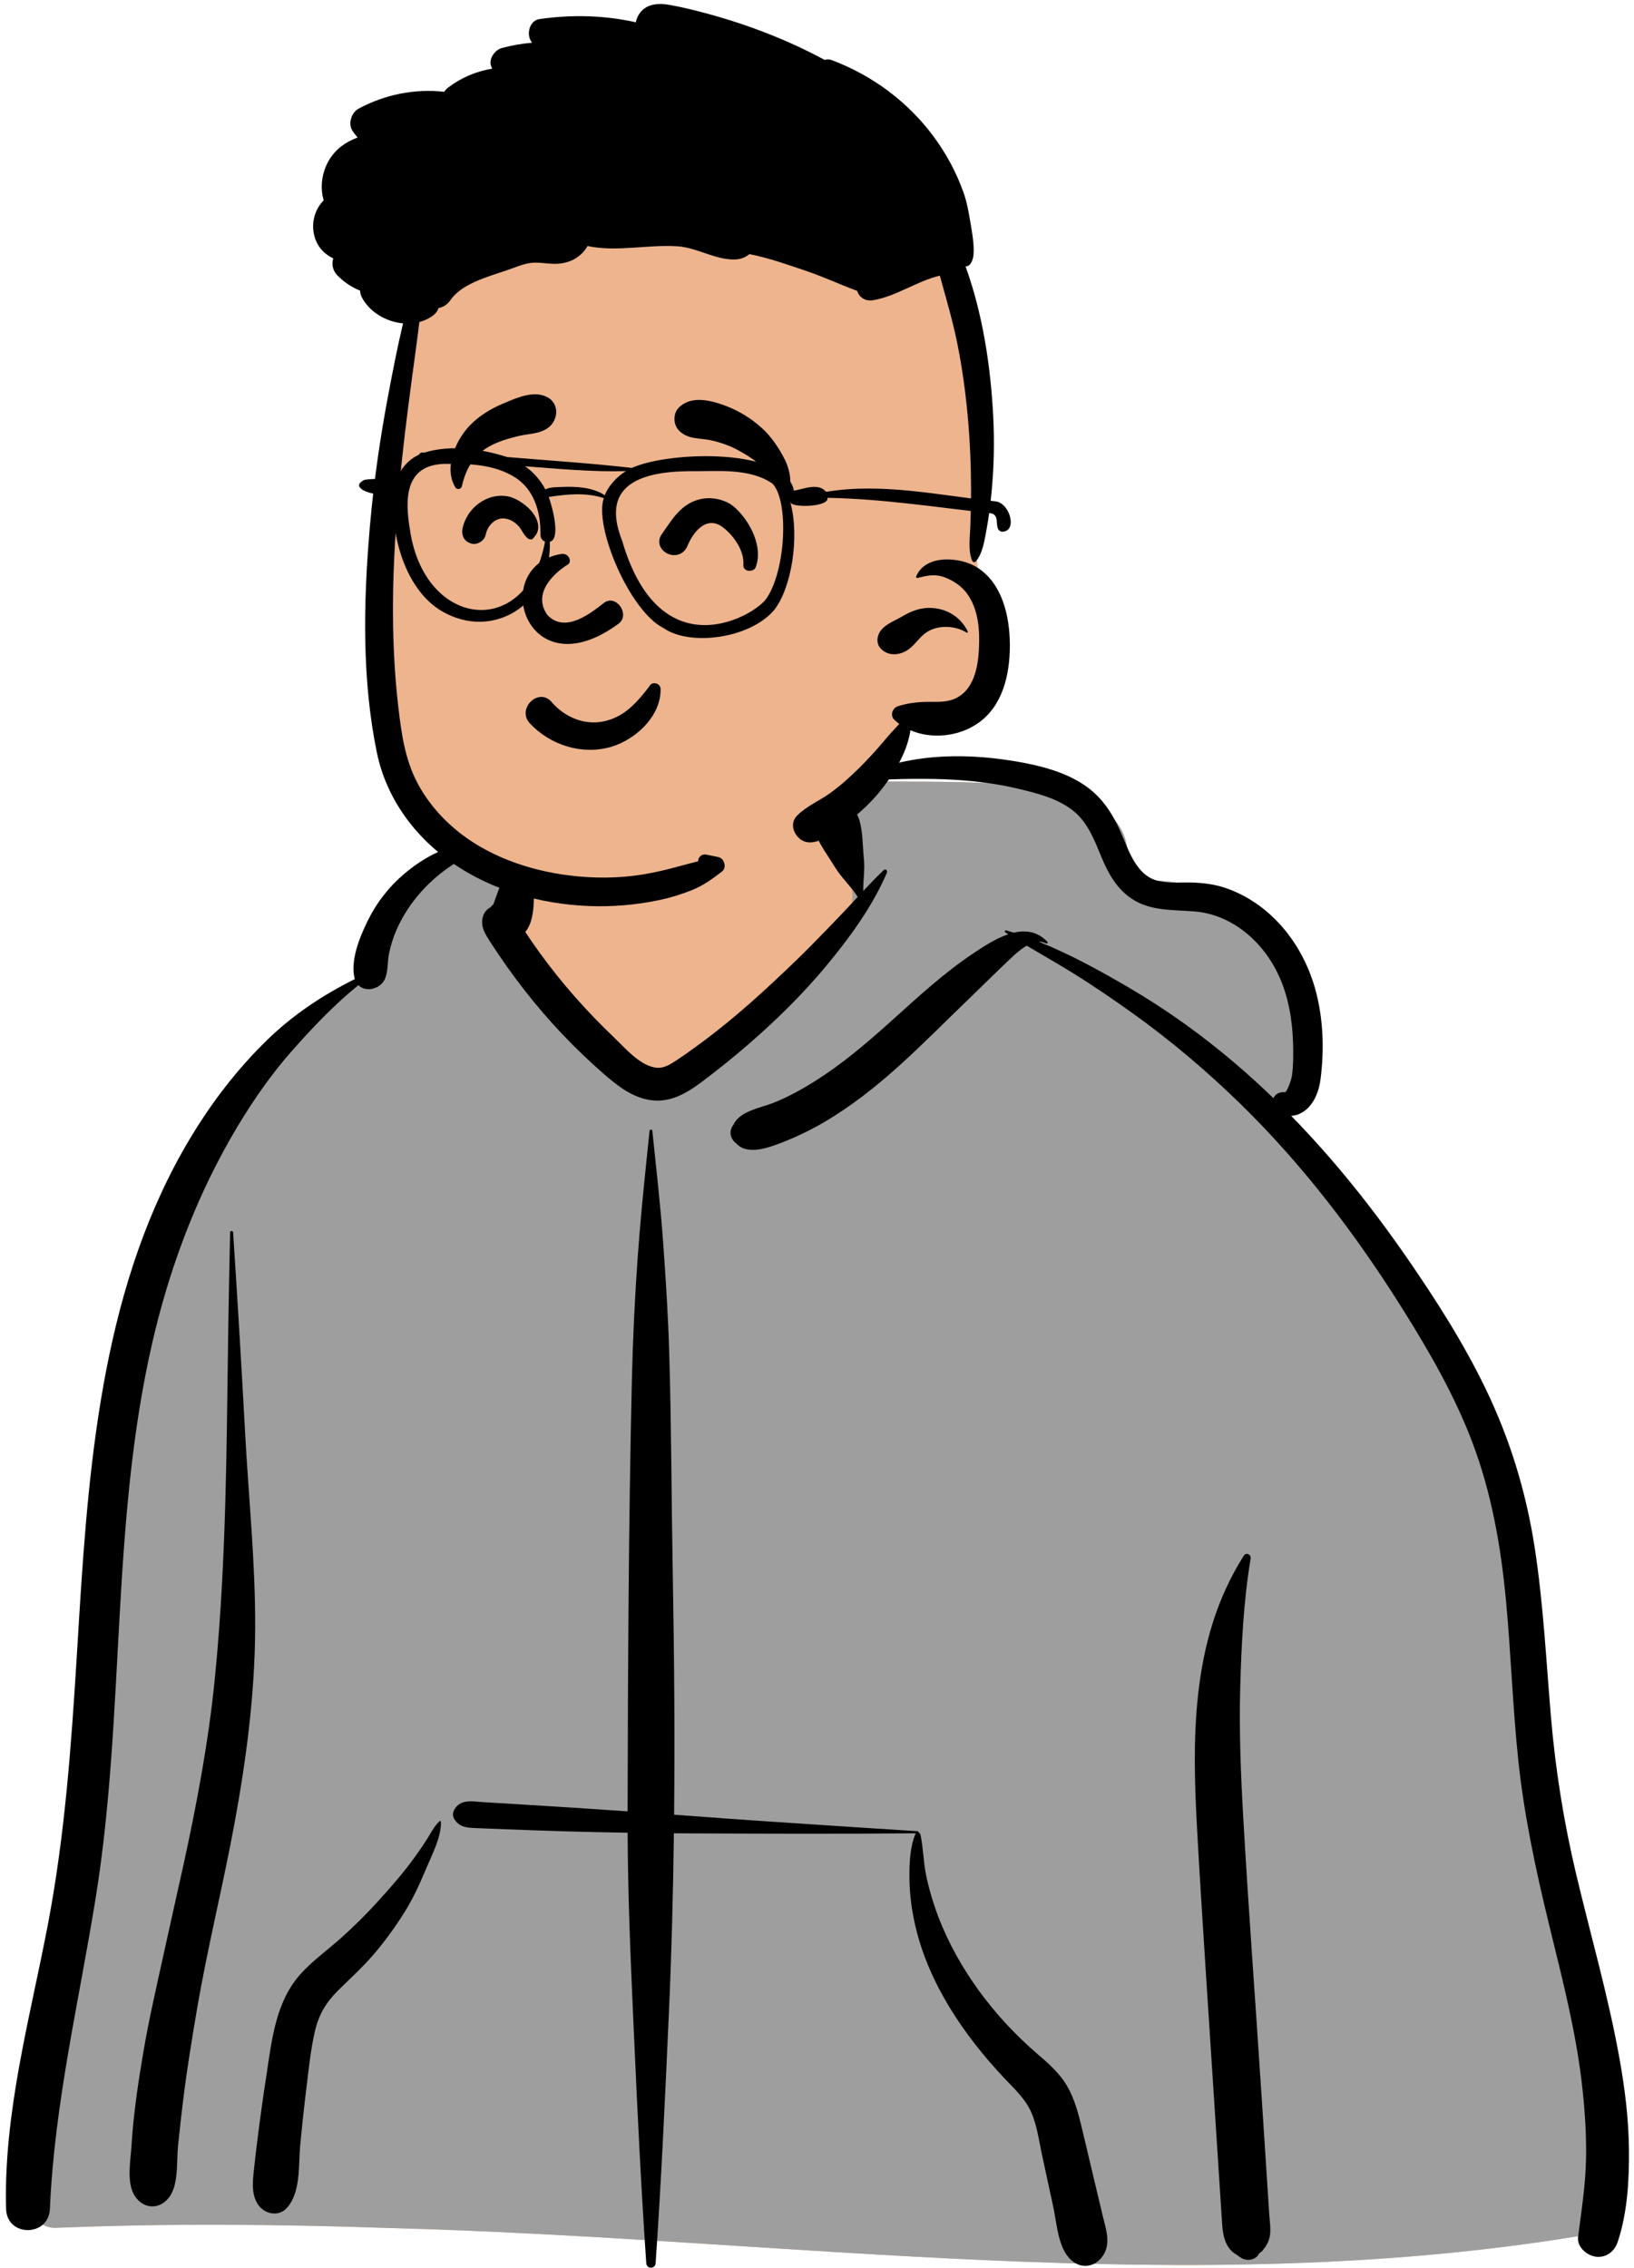 <svg width="289" height="401" viewBox="0 0 289 401" fill="none" xmlns="http://www.w3.org/2000/svg">
<path fill-rule="evenodd" clip-rule="evenodd" d="M9.622 393.923C2.799 393.594 5.543 381.653 6.033 377.268C11.435 361.252 10.165 343.778 12.29 326.99C13.614 311.319 15.314 295.696 16.745 280.037C19.555 248.249 39.732 183.539 62.758 173.132C65.659 160.4 77.639 148.515 92.796 148.515C103.135 136.273 115.578 127.657 131.538 129.397C138.134 129.697 144.53 136.695 150.85 138.046C154.388 138.534 185.791 137.278 192.081 141.015C196.463 143.266 200.419 147.425 199.13 152.72C197.075 159.135 203.463 152.194 216.789 159.041C243.963 175.368 227.725 197.209 227.005 197.886C243.963 221.489 258.785 240.638 265.642 269.487C270.087 290.906 269.587 313.017 273.311 334.545C274.625 342.01 276.643 349.219 278.825 356.468C281.191 365.955 282.341 389.601 283.645 389.812C286.02 390.402 282.272 395.281 279.756 395.285C209.979 406.864 139.103 395.765 68.952 393.951C49.182 393.264 29.391 393.105 9.622 393.923Z" fill="#EDB48D"/>
<path fill-rule="evenodd" clip-rule="evenodd" d="M150.762 158.83C150.762 166.259 124.977 193.863 116.078 192.042C110.145 190.828 101.182 182.91 89.188 168.289V158.83L91.778 148.533C77.104 149.05 65.593 160.686 62.758 173.132C39.962 183.435 19.959 246.96 16.835 279.073L16.745 280.036C15.314 295.696 13.614 311.319 12.29 326.99C10.165 343.778 11.435 361.252 6.033 377.268L6.001 377.54C5.437 382.126 2.935 393.6 9.622 393.923C29.391 393.105 49.182 393.263 68.952 393.951C139.103 395.764 209.979 406.864 279.756 395.285C282.272 395.281 286.02 390.402 283.645 389.812C282.341 389.601 281.191 365.955 278.825 356.468L278.376 354.969C276.368 348.224 274.535 341.495 273.311 334.545C269.587 313.016 270.087 290.906 265.642 269.487C258.785 240.637 243.963 221.489 227.005 197.886C227.725 197.209 243.963 175.368 216.789 159.041C203.463 152.194 197.075 159.135 199.13 152.72C200.419 147.425 196.463 143.266 192.081 141.015C185.791 137.278 154.388 138.534 150.85 138.046C149.206 137.695 147.557 136.961 145.9 136.063L146.188 137.02C149.237 147.244 150.762 154.514 150.762 158.83Z" fill="#9E9E9E"/>
<path fill-rule="evenodd" clip-rule="evenodd" d="M115.379 199.969C115.346 199.65 114.916 199.65 114.882 199.969L114.39 204.727C113.79 210.537 113.213 216.336 112.795 222.174C112.274 229.453 111.925 236.731 111.757 244.026C111.171 269.436 111.054 294.858 111.005 320.274C107.569 320.036 104.133 319.807 100.695 319.585C98.362 319.434 96.03 319.29 93.697 319.147L87.749 318.786V318.786L85.299 318.636C83.645 318.534 81.764 318.117 80.608 319.583C80.144 320.17 79.912 320.933 80.344 321.63C81.34 323.238 82.87 323.182 84.6 323.251C86.233 323.317 87.865 323.382 89.498 323.445C92.997 323.581 96.495 323.709 99.995 323.807C103.667 323.91 107.338 323.994 111.01 324.057C111.047 334.786 111.49 345.502 111.97 356.22L112.187 361.043C112.775 374.086 113.406 387.14 114.303 400.165C114.377 401.232 115.885 401.229 115.958 400.165C116.969 385.497 117.635 370.796 118.296 356.108C118.776 345.458 119.055 334.806 119.187 324.152C119.673 324.155 120.158 324.161 120.643 324.163C134.423 324.223 148.199 324.283 161.978 324.154C161.955 324.181 161.933 324.208 161.918 324.244C160.92 326.599 160.826 329.604 160.85 332.132C160.878 335.03 161.268 337.893 161.935 340.712C164.326 350.81 170.493 359.854 177.516 367.331L177.746 367.575C179.402 369.326 181.303 371.085 182.32 373.316C183.359 375.593 183.72 378.257 184.233 380.705L184.292 380.986L186.297 390.249C186.934 393.192 187.115 397.483 189.443 399.606C191.615 401.587 194.493 400.552 195.515 398.002C196.313 396.011 195.518 393.825 195.045 391.836L191.341 376.259C190.733 373.719 190.067 371.162 188.754 368.88C187.408 366.543 185.436 364.849 183.423 363.115C179.611 359.832 176.112 356.074 173.153 352.005C170.195 347.937 167.667 343.454 165.894 338.739C165.007 336.379 164.279 333.927 163.778 331.455C163.301 329.109 163.305 326.68 162.795 324.359C162.76 324.199 162.624 324.089 162.469 324.04C162.506 323.937 162.45 323.797 162.305 323.788L151.036 323.063C141.018 322.417 131.002 321.754 120.993 320.996L119.225 320.868V320.868C119.362 306.653 119.245 292.435 118.989 278.215C118.754 265.175 118.749 252.131 118.361 239.092C118.168 232.621 117.753 226.165 117.29 219.707C116.817 213.103 116.06 206.554 115.379 199.969ZM221.193 275.58C221.313 274.856 220.403 274.408 219.983 275.07C215.184 282.636 212.87 290.855 211.895 299.71C211.034 307.525 211.288 315.453 211.717 323.288C212.174 331.645 212.708 340 213.248 348.352L214.077 361.161V361.161L216.159 393.272C216.308 395.568 216.829 397.657 218.806 398.725C219.056 398.934 219.317 399.121 219.621 399.284C220.689 399.855 222.106 399.567 222.723 398.47L222.475 398.633C222.26 398.769 222.502 398.579 223.202 398.065L223.796 397.295V397.295C224.228 396.646 224.504 396.008 224.615 395.236C224.787 394.037 224.564 392.722 224.486 391.516L223.121 370.461V370.461C222.06 354.092 220.821 337.727 219.888 321.35C219.453 313.717 219.148 306.076 219.354 298.43C219.56 290.826 219.947 283.093 221.193 275.58ZM179.681 134.628L179.414 134.583C169.883 132.999 159.519 133.296 150.808 137.892C150.736 137.93 150.769 138.05 150.85 138.046L153.653 137.934C162.529 137.586 171.378 137.381 180.105 139.467L180.999 139.682C184.142 140.449 187.424 141.388 189.948 143.464C192.361 145.45 193.563 148.512 194.718 151.331L194.873 151.703C196.045 154.487 197.528 157.127 200.098 158.868C203.425 161.123 207.427 160.847 211.243 161.153C217.961 161.693 223.454 166.564 226.187 172.524C227.842 176.133 228.548 180.18 228.688 184.127C228.759 186.136 228.77 188.224 228.502 190.22C228.416 190.858 227.628 193.183 227.226 193.128C226.332 193.004 225.515 193.47 225.236 194.184C223.029 192.051 220.758 189.979 218.414 187.982C212.571 183.004 206.277 178.492 199.649 174.615C194.591 171.656 189.255 168.724 183.73 166.508C184.167 166.499 184.599 166.586 185.017 166.803C185.2 166.899 185.382 166.669 185.237 166.517C183.497 164.685 181.412 164.425 179.311 164.913C178.862 164.77 178.414 164.632 177.963 164.501C177.739 164.436 177.627 164.745 177.81 164.864L178.326 165.194V165.194C176.034 165.963 173.783 167.473 172.001 168.664C166.882 172.087 162.377 176.27 157.809 180.376L156.979 181.12C152.958 184.711 148.836 188.201 144.268 191.082C141.877 192.59 139.366 193.984 136.731 195.022C134.472 195.912 130.793 196.473 129.735 198.862C128.794 200.005 129.187 201.463 130.289 202.233C132.147 204.278 135.863 202.957 138.077 202.105C140.746 201.078 143.332 199.843 145.798 198.395C150.585 195.584 154.999 192.088 159.111 188.369C163.405 184.485 167.456 180.36 171.633 176.354C173.443 174.618 175.211 172.842 177.024 171.109L177.934 170.246C178.859 169.378 180.177 168.025 181.586 167.207C184.241 168.791 186.937 170.31 189.567 171.935C193.24 174.203 196.804 176.635 200.313 179.147C207.069 183.983 213.471 189.399 219.414 195.204C230.315 205.851 239.601 218.009 247.714 230.882L248.33 231.863C252.94 239.231 257.3 246.837 260.391 254.979C263.792 263.938 265.446 273.36 266.345 282.87C267.237 292.312 267.537 301.802 268.534 311.235C269.556 320.91 271.57 330.371 273.861 339.815L274.407 342.054C276.48 350.511 278.619 358.969 279.685 367.626C280.254 372.25 280.596 376.938 280.519 381.6C280.441 386.289 279.704 390.874 279.11 395.513C278.882 397.29 280.631 398.774 282.195 399.01C283.995 399.28 285.54 398.131 286.1 396.459C287.843 391.247 288.16 385.485 288.105 380.014C288.05 374.46 287.341 368.942 286.344 363.483C284.383 352.746 281.357 342.231 278.826 331.623C276.594 322.273 275.097 312.906 274.29 303.327C273.452 293.389 272.95 283.418 271.422 273.551C269.913 263.811 267.074 254.508 262.793 245.626C258.895 237.539 254.036 229.928 248.942 222.55C242.756 213.592 235.962 205.067 228.367 197.3C229.049 197.27 229.75 197.05 230.393 196.648C232.361 195.42 233.278 193.018 233.559 190.825C234.219 185.693 234.06 180.337 232.741 175.32C230.613 167.227 225.09 160.036 217.086 157.119C215.025 156.368 212.835 156.094 210.652 156.04C208.58 155.988 206.317 156.259 204.318 155.602C201.136 154.555 199.772 150.806 198.577 147.964L198.522 147.834C196.99 144.212 195.151 141.108 191.833 138.847C188.293 136.434 183.857 135.336 179.681 134.628V134.628ZM89.117 148.95C86.253 147.956 82.672 148.858 79.871 149.726C76.751 150.694 73.867 152.477 71.395 154.593C68.787 156.826 66.631 159.582 65.108 162.662L64.963 162.958C63.572 165.815 61.988 169.736 62.689 172.874C62.709 172.963 62.732 173.049 62.758 173.132C57.075 175.93 51.827 179.436 47.257 183.878C41.935 189.051 37.43 194.938 33.616 201.297C18.471 226.554 15.806 256.889 14.017 285.693L13.571 292.996C12.6 308.767 11.463 324.5 8.511 340.053L8.295 341.176C5.139 357.46 0.622 373.869 1.079 390.574C1.217 395.579 8.611 395.545 8.825 390.574C9.632 371.863 13.997 353.797 16.953 335.379C22.153 302.974 19.547 269.567 26.916 237.488C29.808 224.898 34.287 212.687 40.684 201.449C43.844 195.898 47.459 190.533 51.694 185.744C55.337 181.623 59.124 177.657 63.381 174.193C64.742 175.556 67.46 174.862 68.171 172.874C68.659 171.508 68.517 169.911 68.83 168.48C69.12 167.153 69.521 165.836 70.055 164.586C71.119 162.094 72.681 159.701 74.484 157.684C76.432 155.504 78.671 153.693 81.176 152.197C83.698 150.691 86.457 150.242 89.117 149.142C89.207 149.104 89.215 148.984 89.117 148.95ZM77.99 322.13C77.985 321.998 77.83 321.936 77.735 322.024C76.731 322.948 76.124 324.275 75.385 325.412C74.532 326.723 73.638 328.007 72.699 329.259C70.819 331.765 68.725 334.127 66.615 336.442C64.653 338.594 62.561 340.656 60.392 342.599C58.041 344.706 55.406 346.584 53.271 348.916C48.814 353.782 48.094 360.461 47.154 366.731L47.051 367.41C46.477 371.131 45.964 374.862 45.5 378.599C45.275 380.417 45.051 382.236 44.867 384.058L44.811 384.636C44.647 386.42 44.603 388.23 45.627 389.788C46.724 391.456 49.216 392.04 50.698 390.441C53.244 387.694 52.766 382.815 53.098 379.281C53.371 376.359 53.682 373.44 54.029 370.526L54.206 369.069C54.615 365.754 54.948 362.373 55.706 359.115C56.374 356.246 57.648 354.081 59.738 352.003C61.843 349.909 64.03 347.955 65.973 345.7C68.034 343.309 69.893 340.745 71.568 338.069C73 335.78 74.149 333.29 75.201 330.802L75.375 330.387C76.392 327.961 78.069 324.802 77.99 322.13ZM41.23 217.915C41.208 217.577 40.708 217.572 40.7 217.915C40.637 220.826 40.576 223.736 40.516 226.647C40.03 250.101 40.33 273.611 37.977 296.985C36.868 308.005 34.825 318.864 32.461 329.677C31.252 335.21 29.983 340.73 28.777 346.264C27.602 351.657 26.342 357.077 25.41 362.52C24.494 367.87 23.673 373.261 23.305 378.68L23.26 379.387C23.101 382.012 22.345 385.872 23.789 388.199C25.355 390.72 28.352 390.765 30.03 388.359C31.605 386.1 31.213 382.082 31.491 379.387C31.774 376.641 32.073 373.894 32.413 371.155C33.076 365.812 33.949 360.48 34.857 355.174C36.748 344.122 39.492 333.21 41.517 322.176C43.592 310.87 45.067 299.483 45.129 287.972C45.191 276.363 43.963 264.776 43.343 253.193C42.713 241.428 41.997 229.672 41.23 217.915ZM151.983 144.965C151.354 142.844 149.132 141.519 146.965 142.114C144.979 142.66 143.339 145.072 144.116 147.135C144.963 149.386 146.444 151.306 147.692 153.352C148.845 155.243 150.527 156.732 151.702 158.589L150.408 159.985C149.76 160.681 149.111 161.374 148.454 162.054L146.196 164.394C144.438 166.212 142.668 168.02 140.849 169.776C135.499 174.938 130.064 179.93 124.073 184.351C122.709 185.357 121.335 186.358 119.922 187.294L119.395 187.644C118.425 188.279 117.344 188.903 116.173 188.795C113.327 188.534 110.756 185.51 108.8 183.629L108.698 183.531C103.852 178.918 99.365 173.875 95.442 168.452C94.571 167.248 93.727 166.022 92.906 164.782C94.803 162.566 94.35 158.24 94.454 155.552C94.528 153.662 94.534 151.771 94.544 149.88L94.549 149.498C94.572 148.274 94.627 147.1 93.833 146.092C93.787 146.034 93.691 146.036 93.632 146.067C92.544 146.637 92.209 147.592 91.745 148.663L91.697 148.774C91.132 150.059 90.591 151.356 90.044 152.649C89.471 154.003 88.945 155.376 88.413 156.746C88.165 157.383 87.928 158.023 87.697 158.666C87.556 159.077 87.41 159.485 87.261 159.893L87.225 159.925C87.028 160.093 86.86 160.27 86.716 160.453C86.109 160.757 85.626 161.31 85.4 162.123C84.907 163.893 85.927 165.336 86.836 166.741C90.529 172.449 94.739 177.888 99.419 182.822C101.743 185.274 104.189 187.615 106.734 189.835L107.179 190.221C109.466 192.187 111.949 194.049 115.003 194.509C118.577 195.047 121.486 193.269 124.222 191.221L124.495 191.015C127.088 189.051 129.63 187.018 132.092 184.891C137.113 180.555 141.889 175.899 146.127 170.791C150.251 165.823 154.326 160.268 156.868 154.29C157.023 153.925 156.615 153.544 156.296 153.848C155.055 155.031 153.86 156.277 152.68 157.539C152.647 155.681 152.99 153.807 152.799 151.937C152.566 149.664 152.634 147.153 151.983 144.965Z" fill="black"/>
<path fill-rule="evenodd" clip-rule="evenodd" d="M72.33 52.157C74.514 44.294 74.202 43.444 77.457 35.933C88.251 14.113 160.384 21.419 167.746 43.2C171.74 55.017 170.801 71.658 171.841 81.905C172.159 87.337 172.472 92.77 172.795 98.202C172.907 100.078 173.02 101.954 173.135 103.83C173.36 107.482 173.578 111.133 173.782 114.786C175.138 126.039 169.48 127.184 159.775 126.85C157.209 133.038 153.053 138.202 147.92 142.404C149.159 145.773 144.666 147.517 142.242 148.864C129.056 156.222 112.858 160.711 98.252 156.573C93.961 155.357 76.238 151.147 70.789 138.111C68.113 131.71 62.673 98.56 69.847 68.74L72.33 52.157Z" fill="#EDB48D"/>
<path fill-rule="evenodd" clip-rule="evenodd" d="M118.437 0.867C116.397 0.507 114.117 0.645 112.947 2.647C112.694 3.079 112.534 3.514 112.457 3.942C106.884 2.69 101.098 2.555 95.405 3.375C93.708 3.618 93.112 5.879 93.859 7.172C93.936 7.304 94.013 7.433 94.096 7.56C92.313 7.705 90.532 8.013 88.767 8.488C87.511 8.828 86.339 10.453 86.897 11.785C86.947 11.903 86.999 12.02 87.051 12.137C84.278 12.603 81.627 13.691 79.309 15.449C79.032 15.656 78.775 15.924 78.563 16.23C73.382 15.646 68.046 16.717 63.421 19.215C62.125 19.915 61.498 21.932 62.378 23.191C62.652 23.582 62.939 23.955 63.248 24.316C61.236 25.059 59.455 26.262 58.255 28.221C56.95 30.346 56.549 33.081 57.249 35.419C55.786 36.909 55.021 39.191 55.543 41.479C56.018 43.567 57.298 44.893 58.94 45.689C58.607 46.707 58.875 47.864 59.631 48.65C60.792 49.856 62.18 50.781 63.692 51.389C63.695 51.781 63.794 52.184 63.992 52.561C65.355 55.176 68.296 56.913 71.286 57.175C70.28 61.397 69.453 65.671 68.651 69.921C67.225 77.481 66.121 85.114 65.448 92.778L65.366 93.725C64.27 106.694 64.016 120.279 66.655 133.072C68.336 141.217 73.434 148.083 80.235 152.734C87.15 157.464 95.599 159.818 103.912 160.191C108.152 160.379 112.432 160.021 116.585 159.152C118.557 158.738 120.461 158.152 122.334 157.406C124.349 156.601 126.009 155.414 127.713 154.078C128.599 153.384 128.092 151.747 127.043 151.54C126.293 151.389 125.553 151.225 124.806 151.09C124.121 150.963 123.374 151.648 123.516 152.28L122.071 152.652C121.59 152.776 121.109 152.901 120.628 153.03L119.909 153.227C117.863 153.798 115.771 154.278 113.673 154.621C109.402 155.315 104.958 155.33 100.666 154.791C93.448 153.887 86.076 151.315 80.463 146.575C77.711 144.249 75.418 141.495 73.755 138.297C71.641 134.235 71.002 129.71 70.472 125.217C68.938 112.223 69.41 99.212 70.601 86.215C71.194 79.751 72.002 73.299 72.86 66.862C73.301 63.562 73.776 60.256 74.168 56.943C75.042 56.709 75.875 56.32 76.622 55.756C77.128 55.373 77.424 54.929 77.553 54.476C78.308 54.334 79.03 53.92 79.551 53.221L79.618 53.128C80.985 51.151 83.348 50.02 85.537 49.196C86.863 48.696 88.215 48.261 89.56 47.817C90.961 47.352 92.442 46.664 93.914 46.485C95.584 46.288 97.266 46.79 98.95 46.611C100.481 46.445 101.829 45.896 102.931 44.798C103.316 44.416 103.65 43.975 103.915 43.5C109.053 44.597 114.45 43.213 119.789 43.546C123.3 43.768 126.398 45.939 129.947 45.881C130.916 45.865 131.854 45.526 132.536 44.931C135.884 45.569 139.288 46.796 142.435 47.851C145.546 48.894 148.539 50.297 151.612 51.435C151.615 51.438 151.615 51.438 151.615 51.441C152.017 52.74 153.214 53.301 154.488 53.073C158.657 52.33 162.169 49.702 166.227 48.739C167.344 52.807 168.544 56.823 169.364 60.971C170.195 65.156 170.778 69.397 171.164 73.647C171.553 77.912 171.738 82.221 171.747 86.502C171.75 88.685 171.695 90.875 171.62 93.058C171.56 94.888 171.212 97.201 171.873 98.96L171.932 99.109H171.935C172.015 99.366 172.376 99.52 172.58 99.282C173.824 97.839 174.12 95.541 174.466 93.728C174.885 91.526 175.154 89.302 175.369 87.072C175.802 82.597 175.897 78.141 175.669 73.647C175.222 64.802 173.802 55.46 170.772 47.099C171.704 47.185 172.12 45.813 172.182 45.039C172.3 43.483 172.056 41.832 171.792 40.272L171.516 38.656C171.254 37.132 170.977 35.647 170.457 34.164C169.21 30.605 167.418 27.262 165.184 24.224C160.626 18.028 154.309 13.336 147.116 10.632C146.666 10.462 146.24 10.465 145.863 10.595C139.319 7.07 132.283 4.356 125.136 2.425C122.927 1.83 120.69 1.268 118.437 0.867ZM172.79 100.309C169.818 98.447 163.687 97.96 162.03 101.928C161.962 102.089 162.153 102.231 162.295 102.194L162.701 102.091C164.258 101.706 165.604 101.484 167.202 102.123C168.606 102.684 169.969 103.563 170.898 104.772C173.094 107.631 173.332 111.515 173.127 114.983L173.117 115.15C172.926 118.194 172.145 121.901 169.167 123.406C167.658 124.168 166.026 124.113 164.387 124.1C162.52 124.088 160.613 124.292 158.83 124.865C157.833 125.186 157.364 126.506 158.191 127.28C158.466 127.536 158.753 127.777 159.055 127.993C158.151 128.955 157.262 129.93 156.401 130.957C154.942 132.699 153.39 134.383 151.77 135.977C150.202 137.516 148.542 139.006 146.752 140.283C144.87 141.622 142.617 142.562 140.988 144.203C139.926 145.27 140.108 146.759 140.988 147.839C143.171 150.522 146.887 147.701 148.975 146.115L149.227 145.924C151.396 144.283 153.457 142.513 155.213 140.428C157.003 138.3 158.552 136.036 159.697 133.498C160.37 132.005 160.799 130.596 161.03 129.122C164.782 130.75 169.513 130.232 172.876 127.94C177.341 124.899 178.594 119.317 178.61 114.222L178.609 113.92C178.576 108.967 177.275 103.12 172.79 100.309ZM164.324 107.488L164.187 107.489C162.534 107.525 161.061 108.12 159.657 108.94L159.512 109.025C158.148 109.836 156.192 110.487 155.469 112.004C155.037 112.92 155.068 113.969 155.821 114.727C157.185 116.103 159.243 115.875 160.718 114.801C161.82 113.997 162.545 112.791 163.625 111.976C165.656 110.441 168.859 110.527 170.972 111.856C171.102 111.94 171.228 111.782 171.17 111.659C169.872 109.004 167.3 107.477 164.324 107.488Z" fill="black"/>
<path fill-rule="evenodd" clip-rule="evenodd" d="M100.423 132.012C102.899 132.73 105.558 132.794 108.082 132.053C110.372 131.38 112.723 129.9 114.408 127.941C115.905 126.201 116.875 124.087 116.837 121.83C116.832 121.572 116.74 121.357 116.599 121.19C116.446 121.01 116.233 120.886 116.005 120.833C115.77 120.778 115.522 120.797 115.311 120.893C115.12 120.98 114.956 121.128 114.854 121.344C114.595 121.684 114.337 122.02 114.078 122.346C111.995 124.92 109.979 126.843 106.847 127.533C105.148 127.908 103.451 127.742 101.895 127.17C100.228 126.559 98.721 125.484 97.541 124.108C97.007 123.486 96.377 123.232 95.761 123.228C95.064 123.223 94.374 123.548 93.854 124.067C93.343 124.577 93.001 125.27 92.97 125.995C92.943 126.631 93.15 127.296 93.702 127.889C95.519 129.842 97.874 131.273 100.423 132.012ZM100.499 99.775C97.96 101.32 94.092 104.922 96.823 108.751C100.038 112.128 104.666 108.257 106.947 106.506C109.062 105.149 111.438 108.639 109.476 110.223C92.995 122.438 86.306 100.179 99.215 97.959C100.636 97.715 101.164 99.297 100.499 99.775ZM124.248 92.978C125.064 92.456 126.024 92.277 127.087 92.761C127.919 93.14 129.377 94.401 130.391 96.059C131.086 97.194 131.578 98.525 131.475 99.911C131.452 100.233 131.57 100.471 131.758 100.646C131.906 100.785 132.12 100.887 132.371 100.918C132.584 100.946 132.823 100.921 133.017 100.86C133.386 100.745 133.582 100.505 133.655 100.31C134.366 98.421 134.06 96.313 133.263 94.412C132.189 91.846 130.237 89.697 128.959 89.004C126.771 87.817 124.19 87.763 121.999 88.971C120.134 90 118.968 91.66 117.808 93.353C117.561 93.713 117.317 94.07 117.064 94.421C116.557 95.124 116.506 95.822 116.703 96.42C116.92 97.082 117.475 97.641 118.168 97.934C118.809 98.204 119.553 98.242 120.211 97.964C120.767 97.73 121.277 97.272 121.6 96.496C122.144 95.188 123.049 93.746 124.248 92.978ZM82.806 95.888C83.365 96.179 83.802 96.267 84.422 96.081C84.765 95.978 85.104 95.78 85.369 95.515C85.632 95.252 85.821 94.924 85.895 94.561C86.076 93.665 86.566 92.827 87.264 92.28C87.861 91.813 88.614 91.565 89.449 91.705C90.35 91.855 91.208 92.434 91.8 93.116C91.997 93.344 92.152 93.603 92.308 93.861C92.599 94.342 92.882 94.79 93.284 95.143C93.437 95.278 93.666 95.371 93.888 95.371C93.979 95.371 94.07 95.356 94.158 95.329C95.055 94.428 95.227 93.744 95.198 93.066C95.168 92.355 94.888 91.635 94.435 90.964C93.374 89.388 91.358 88.096 89.998 87.804C88.135 87.403 86.285 87.884 84.802 88.925C83.276 89.997 82.145 91.66 81.793 93.535C81.708 93.987 81.744 94.474 81.916 94.897C82.084 95.31 82.376 95.663 82.806 95.888ZM120.14 76.18C121.258 77.27 122.581 77.439 123.919 77.589C124.663 77.673 125.256 77.741 125.841 77.873C127.447 78.236 129.034 78.782 130.482 79.569C131.996 80.392 133.645 81.384 134.832 82.655C135.114 82.958 135.38 83.275 135.647 83.593C135.89 83.883 136.124 84.163 136.37 84.432C136.654 84.741 136.923 85.065 137.19 85.388C137.356 85.661 137.388 85.728 137.422 85.798C137.472 85.903 137.53 86.021 137.597 86.147C137.688 86.319 137.795 86.508 137.907 86.679C138.093 86.992 138.193 87.079 138.279 87.117C138.422 87.181 138.558 87.213 138.69 87.195C138.813 87.18 138.93 87.12 139.045 87.023C139.619 86.537 139.788 85.741 139.771 84.895C139.744 83.612 139.271 82.192 138.836 81.318C137.822 79.289 136.417 77.18 134.727 75.665C132.798 73.936 130.688 72.628 128.265 71.726C126.759 71.165 125.016 70.651 123.375 70.716C122.194 70.762 121.067 71.114 120.136 71.991C119.564 72.53 119.289 73.296 119.289 74.062C119.289 74.843 119.574 75.628 120.14 76.18ZM80.533 86.163C80.604 86.279 80.702 86.36 80.812 86.408C80.926 86.459 81.055 86.473 81.177 86.453C81.3 86.432 81.416 86.376 81.508 86.291C81.597 86.21 81.664 86.102 81.695 85.97C82.437 82.707 83.878 80.279 86.954 78.714C88.467 77.944 90.206 77.455 91.853 77.064C92.332 76.951 92.838 76.878 93.347 76.803C94.943 76.57 96.551 76.303 97.592 75.011C98.219 74.233 98.482 73.238 98.333 72.328C98.193 71.472 97.693 70.686 96.784 70.215C94.52 69.044 91.707 70.193 89.422 71.173C89.252 71.245 89.086 71.317 88.923 71.385C86.688 72.33 84.649 73.576 82.973 75.359C81.644 76.774 80.412 78.865 79.915 81.016C79.502 82.805 79.6 84.632 80.533 86.163Z" fill="black"/>
<path fill-rule="evenodd" clip-rule="evenodd" d="M72.511 93.712C75.102 111.205 93.184 113.139 96.397 95.773C95.881 95.548 95.51 95.104 95.588 94.243C95.606 90.458 94.429 86.458 91.01 84.354C87.476 82.182 83.34 81.967 79.251 82.022C71.447 81.836 71.612 88.348 72.511 93.712ZM99.228 86.104C101.677 86.001 104.775 86.088 106.969 87.577C107.572 85.956 109.139 84.224 110.723 83.299C104.837 83.471 98.779 82.892 92.85 82.443C94.269 83.409 95.589 84.86 96.448 86.538C97.244 86.114 98.385 86.154 99.228 86.104ZM110.023 95.567C116.814 118.904 133.765 108.732 135.613 105.741C138.947 100.792 139.574 88.761 136.67 85.544C132.514 82.635 126.63 83.384 121.72 83.313C112.699 83.434 106.292 86.128 110.023 95.567ZM64.493 84.833C66.338 84.592 68.309 84.544 70.025 85.355C70.553 83.113 72.211 81.24 74.083 80.415C74.31 80.131 74.276 79.979 75.05 80.021C79.803 78.595 85.123 79.35 89.69 80.812C96.904 81.419 104.473 81.897 111.748 82.733C118.562 79.677 139.128 79.23 140.406 86.76C142.014 86.52 144.752 85.257 146.102 86.97C156.012 85.293 166.25 87.624 176.202 88.662C178.707 89.123 179.998 94.086 177.154 94.018C175.556 93.585 177.203 90.928 175.051 90.728C165.449 89.681 156.057 88.195 146.356 88.022C146.694 89.694 139.94 89.803 139.841 88.826C139.826 88.833 139.811 88.838 139.796 88.845C141.465 95.054 139.959 103.989 136.943 107.839C132.718 112.881 122.109 114.327 117.405 111.083C111.337 108.09 105.025 93.062 106.798 88.069C103.58 87.051 100.399 87.357 97.059 87.875C97.824 90.031 99.144 95.339 97.245 95.8C97.593 106.338 87.987 112.913 79.131 108.59C71.466 104.998 68.786 93.628 69.724 86.726C68.77 88.567 60.758 86.563 64.493 84.833Z" fill="black"/>
</svg>
